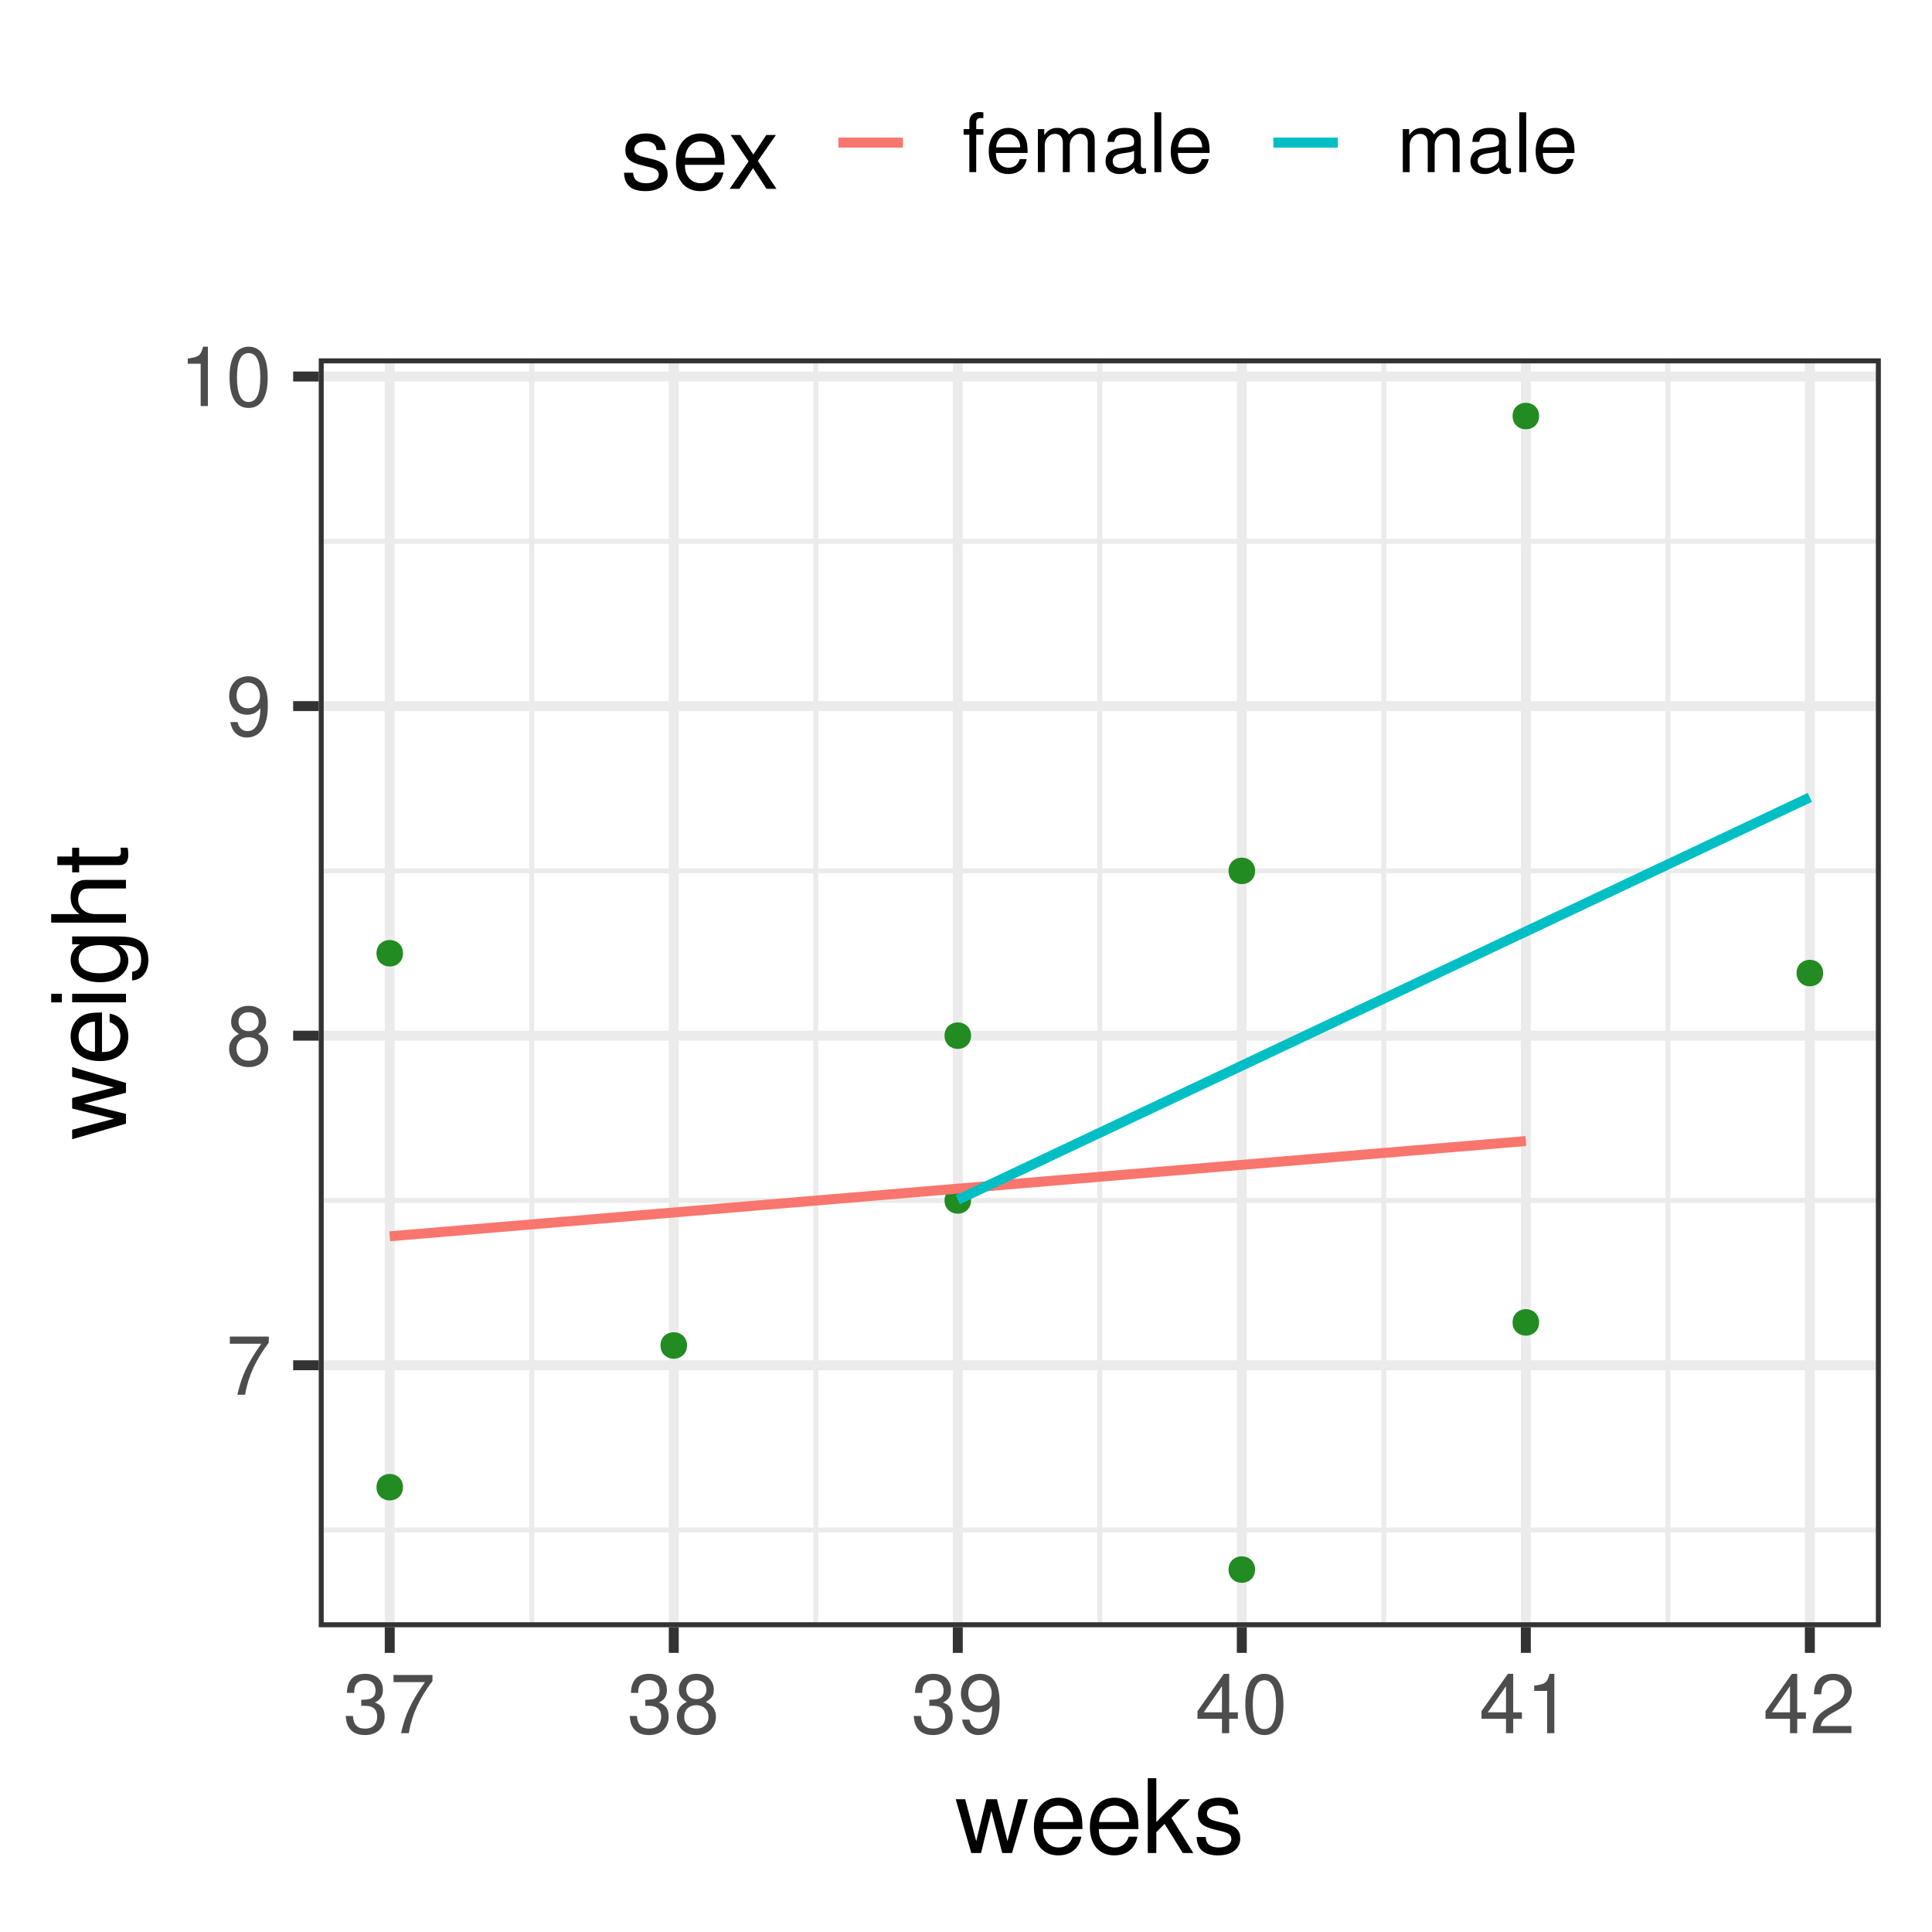 <?xml version="1.0" encoding="UTF-8"?>
<svg xmlns="http://www.w3.org/2000/svg" xmlns:xlink="http://www.w3.org/1999/xlink" width="414pt" height="414pt" viewBox="0 0 414 414" version="1.1">
<defs>
<g>
<symbol overflow="visible" id="glyph0-0">
<path style="stroke:none;" d=""/>
</symbol>
<symbol overflow="visible" id="glyph0-1">
<path style="stroke:none;" d="M 9.156 -12.469 L 0.812 -12.469 L 0.812 -10.938 L 7.547 -10.938 C 4.578 -6.703 3.359 -4.094 2.422 0 L 4.078 0 C 4.766 -4 6.328 -7.422 9.156 -11.172 Z M 9.156 -12.469 "/>
</symbol>
<symbol overflow="visible" id="glyph0-2">
<path style="stroke:none;" d="M 6.875 -6.703 C 8.188 -7.5 8.578 -8.125 8.578 -9.328 C 8.578 -11.328 7.062 -12.719 4.844 -12.719 C 2.641 -12.719 1.094 -11.328 1.094 -9.344 C 1.094 -8.125 1.5 -7.516 2.781 -6.703 C 1.359 -5.984 0.656 -4.938 0.656 -3.531 C 0.656 -1.219 2.359 0.406 4.844 0.406 C 7.297 0.406 9.031 -1.219 9.031 -3.531 C 9.031 -4.938 8.328 -5.984 6.875 -6.703 Z M 4.844 -11.344 C 6.156 -11.344 7 -10.562 7 -9.297 C 7 -8.094 6.141 -7.297 4.844 -7.297 C 3.516 -7.297 2.672 -8.094 2.672 -9.328 C 2.672 -10.562 3.516 -11.344 4.844 -11.344 Z M 4.844 -6 C 6.391 -6 7.438 -4.984 7.438 -3.5 C 7.438 -1.969 6.406 -0.969 4.797 -0.969 C 3.297 -0.969 2.234 -2 2.234 -3.484 C 2.234 -5 3.266 -6 4.844 -6 Z M 4.844 -6 "/>
</symbol>
<symbol overflow="visible" id="glyph0-3">
<path style="stroke:none;" d="M 0.938 -2.906 C 1.234 -0.828 2.562 0.406 4.469 0.406 C 5.859 0.406 7.094 -0.266 7.828 -1.406 C 8.609 -2.656 8.953 -4.203 8.953 -6.516 C 8.953 -8.656 8.641 -10.016 7.906 -11.141 C 7.219 -12.172 6.125 -12.719 4.75 -12.719 C 2.375 -12.719 0.672 -10.938 0.672 -8.484 C 0.672 -6.141 2.25 -4.484 4.5 -4.484 C 5.688 -4.484 6.562 -4.906 7.359 -5.875 C 7.344 -2.703 6.344 -0.969 4.578 -0.969 C 3.484 -0.969 2.734 -1.672 2.484 -2.906 Z M 4.734 -11.359 C 6.172 -11.359 7.266 -10.156 7.266 -8.516 C 7.266 -6.953 6.203 -5.859 4.688 -5.859 C 3.188 -5.859 2.25 -6.922 2.25 -8.609 C 2.25 -10.203 3.297 -11.359 4.734 -11.359 Z M 4.734 -11.359 "/>
</symbol>
<symbol overflow="visible" id="glyph0-4">
<path style="stroke:none;" d="M 4.562 -9.062 L 4.562 0 L 6.109 0 L 6.109 -12.719 L 5.078 -12.719 C 4.547 -10.766 4.188 -10.5 1.797 -10.188 L 1.797 -9.062 Z M 4.562 -9.062 "/>
</symbol>
<symbol overflow="visible" id="glyph0-5">
<path style="stroke:none;" d="M 4.844 -12.719 C 3.672 -12.719 2.625 -12.188 1.969 -11.328 C 1.156 -10.203 0.75 -8.516 0.75 -6.156 C 0.75 -1.859 2.156 0.406 4.844 0.406 C 7.484 0.406 8.922 -1.859 8.922 -6.047 C 8.922 -8.516 8.531 -10.172 7.703 -11.328 C 7.062 -12.203 6.016 -12.719 4.844 -12.719 Z M 4.844 -11.344 C 6.516 -11.344 7.344 -9.641 7.344 -6.188 C 7.344 -2.562 6.531 -0.875 4.797 -0.875 C 3.172 -0.875 2.344 -2.641 2.344 -6.141 C 2.344 -9.641 3.172 -11.344 4.844 -11.344 Z M 4.844 -11.344 "/>
</symbol>
<symbol overflow="visible" id="glyph0-6">
<path style="stroke:none;" d="M 3.891 -5.859 L 4.734 -5.859 C 6.422 -5.859 7.312 -5.062 7.312 -3.531 C 7.312 -1.938 6.344 -0.969 4.75 -0.969 C 3.047 -0.969 2.219 -1.828 2.109 -3.688 L 0.562 -3.688 C 0.641 -2.672 0.812 -2 1.109 -1.438 C 1.766 -0.219 2.969 0.406 4.688 0.406 C 7.25 0.406 8.906 -1.141 8.906 -3.547 C 8.906 -5.172 8.281 -6.047 6.797 -6.578 C 7.953 -7.062 8.531 -7.938 8.531 -9.219 C 8.531 -11.406 7.109 -12.719 4.734 -12.719 C 2.219 -12.719 0.875 -11.312 0.828 -8.625 L 2.375 -8.625 C 2.391 -9.391 2.469 -9.828 2.656 -10.219 C 3.016 -10.938 3.781 -11.359 4.75 -11.359 C 6.125 -11.359 6.953 -10.531 6.953 -9.172 C 6.953 -8.266 6.641 -7.719 5.953 -7.422 C 5.531 -7.25 4.969 -7.172 3.891 -7.156 Z M 3.891 -5.859 "/>
</symbol>
<symbol overflow="visible" id="glyph0-7">
<path style="stroke:none;" d="M 5.75 -3.078 L 5.75 0 L 7.297 0 L 7.297 -3.078 L 9.156 -3.078 L 9.156 -4.469 L 7.297 -4.469 L 7.297 -12.719 L 6.156 -12.719 L 0.5 -4.719 L 0.5 -3.078 Z M 5.75 -4.469 L 1.844 -4.469 L 5.75 -10.078 Z M 5.75 -4.469 "/>
</symbol>
<symbol overflow="visible" id="glyph0-8">
<path style="stroke:none;" d="M 8.906 -1.531 L 2.344 -1.531 C 2.5 -2.594 3.062 -3.25 4.594 -4.188 L 6.344 -5.172 C 8.094 -6.141 8.984 -7.438 8.984 -9.016 C 8.984 -10.062 8.562 -11.047 7.828 -11.734 C 7.094 -12.406 6.172 -12.719 5 -12.719 C 3.406 -12.719 2.234 -12.156 1.547 -11.062 C 1.109 -10.391 0.922 -9.609 0.875 -8.328 L 2.422 -8.328 C 2.484 -9.188 2.594 -9.688 2.797 -10.109 C 3.203 -10.891 4.016 -11.359 4.938 -11.359 C 6.344 -11.359 7.406 -10.344 7.406 -8.969 C 7.406 -7.953 6.828 -7.078 5.719 -6.438 L 4.094 -5.484 C 1.5 -4 0.734 -2.797 0.594 -0.016 L 8.906 -0.016 Z M 8.906 -1.531 "/>
</symbol>
<symbol overflow="visible" id="glyph0-9">
<path style="stroke:none;" d="M 4.547 -9.219 L 3.016 -9.219 L 3.016 -10.656 C 3.016 -11.281 3.344 -11.594 4.031 -11.594 C 4.156 -11.594 4.203 -11.594 4.547 -11.578 L 4.547 -12.797 C 4.203 -12.859 4.016 -12.875 3.719 -12.875 C 2.359 -12.875 1.547 -12.109 1.547 -10.781 L 1.547 -9.219 L 0.312 -9.219 L 0.312 -8.016 L 1.547 -8.016 L 1.547 0 L 3.016 0 L 3.016 -8.016 L 4.547 -8.016 Z M 4.547 -9.219 "/>
</symbol>
<symbol overflow="visible" id="glyph0-10">
<path style="stroke:none;" d="M 9.031 -4.109 C 9.031 -5.531 8.922 -6.375 8.656 -7.062 C 8.062 -8.562 6.656 -9.484 4.922 -9.484 C 2.359 -9.484 0.703 -7.531 0.703 -4.484 C 0.703 -1.438 2.281 0.406 4.891 0.406 C 7 0.406 8.469 -0.797 8.828 -2.797 L 7.359 -2.797 C 6.953 -1.578 6.125 -0.953 4.938 -0.953 C 4.016 -0.953 3.219 -1.375 2.734 -2.141 C 2.375 -2.672 2.25 -3.203 2.234 -4.109 Z M 2.266 -5.312 C 2.391 -7.016 3.438 -8.125 4.906 -8.125 C 6.406 -8.125 7.438 -6.969 7.438 -5.312 Z M 2.266 -5.312 "/>
</symbol>
<symbol overflow="visible" id="glyph0-11">
<path style="stroke:none;" d="M 1.234 -9.219 L 1.234 0 L 2.703 0 L 2.703 -5.781 C 2.703 -7.125 3.672 -8.203 4.875 -8.203 C 5.969 -8.203 6.578 -7.531 6.578 -6.344 L 6.578 0 L 8.062 0 L 8.062 -5.781 C 8.062 -7.125 9.031 -8.203 10.219 -8.203 C 11.297 -8.203 11.922 -7.516 11.922 -6.344 L 11.922 0 L 13.406 0 L 13.406 -6.922 C 13.406 -8.562 12.453 -9.484 10.734 -9.484 C 9.5 -9.484 8.766 -9.109 7.906 -8.078 C 7.359 -9.062 6.609 -9.484 5.422 -9.484 C 4.188 -9.484 3.359 -9.031 2.594 -7.922 L 2.594 -9.219 Z M 1.234 -9.219 "/>
</symbol>
<symbol overflow="visible" id="glyph0-12">
<path style="stroke:none;" d="M 9.406 -0.859 C 9.25 -0.828 9.188 -0.828 9.094 -0.828 C 8.578 -0.828 8.297 -1.094 8.297 -1.547 L 8.297 -6.969 C 8.297 -8.609 7.109 -9.484 4.844 -9.484 C 3.484 -9.484 2.406 -9.094 1.781 -8.406 C 1.359 -7.938 1.172 -7.406 1.141 -6.484 L 2.625 -6.484 C 2.75 -7.625 3.406 -8.125 4.781 -8.125 C 6.125 -8.125 6.844 -7.641 6.844 -6.75 L 6.844 -6.375 C 6.828 -5.734 6.516 -5.5 5.312 -5.344 C 3.234 -5.078 2.922 -5.016 2.359 -4.781 C 1.281 -4.328 0.734 -3.516 0.734 -2.328 C 0.734 -0.656 1.906 0.406 3.766 0.406 C 4.922 0.406 5.859 0 6.891 -0.953 C 7 0 7.453 0.406 8.406 0.406 C 8.719 0.406 8.922 0.375 9.406 0.25 Z M 6.844 -2.906 C 6.844 -2.406 6.703 -2.109 6.266 -1.703 C 5.672 -1.156 4.938 -0.875 4.078 -0.875 C 2.938 -0.875 2.266 -1.422 2.266 -2.359 C 2.266 -3.328 2.906 -3.812 4.484 -4.047 C 6.047 -4.25 6.344 -4.328 6.844 -4.562 Z M 6.844 -2.906 "/>
</symbol>
<symbol overflow="visible" id="glyph0-13">
<path style="stroke:none;" d="M 2.672 -12.828 L 1.203 -12.828 L 1.203 0 L 2.672 0 Z M 2.672 -12.828 "/>
</symbol>
<symbol overflow="visible" id="glyph1-0">
<path style="stroke:none;" d=""/>
</symbol>
<symbol overflow="visible" id="glyph1-1">
<path style="stroke:none;" d="M 12.188 0 L 15.578 -11.531 L 13.516 -11.531 L 11.219 -2.547 L 8.953 -11.531 L 6.703 -11.531 L 4.516 -2.547 L 2.156 -11.531 L 0.125 -11.531 L 3.469 0 L 5.547 0 L 7.766 -9.047 L 10.094 0 Z M 12.188 0 "/>
</symbol>
<symbol overflow="visible" id="glyph1-2">
<path style="stroke:none;" d="M 11.281 -5.141 C 11.281 -6.906 11.156 -7.969 10.828 -8.828 C 10.078 -10.719 8.312 -11.859 6.156 -11.859 C 2.953 -11.859 0.875 -9.422 0.875 -5.609 C 0.875 -1.797 2.859 0.5 6.109 0.5 C 8.75 0.5 10.578 -0.984 11.047 -3.5 L 9.203 -3.5 C 8.688 -1.984 7.656 -1.188 6.188 -1.188 C 5.016 -1.188 4.031 -1.719 3.406 -2.688 C 2.969 -3.344 2.812 -4 2.797 -5.141 Z M 2.844 -6.641 C 2.984 -8.781 4.297 -10.156 6.141 -10.156 C 8.016 -10.156 9.312 -8.719 9.312 -6.641 Z M 2.844 -6.641 "/>
</symbol>
<symbol overflow="visible" id="glyph1-3">
<path style="stroke:none;" d="M 3.109 -16.031 L 1.281 -16.031 L 1.281 0 L 3.109 0 L 3.109 -4.484 L 4.891 -6.25 L 8.781 0 L 11.047 0 L 6.344 -7.547 L 10.344 -11.531 L 7.984 -11.531 L 3.109 -6.641 Z M 3.109 -16.031 "/>
</symbol>
<symbol overflow="visible" id="glyph1-4">
<path style="stroke:none;" d="M 9.641 -8.312 C 9.609 -10.578 8.125 -11.859 5.453 -11.859 C 2.766 -11.859 1.031 -10.469 1.031 -8.344 C 1.031 -6.531 1.953 -5.672 4.688 -5.016 L 6.406 -4.594 C 7.672 -4.297 8.188 -3.828 8.188 -3.016 C 8.188 -1.906 7.109 -1.188 5.5 -1.188 C 4.516 -1.188 3.672 -1.469 3.219 -1.953 C 2.922 -2.281 2.797 -2.625 2.688 -3.438 L 0.75 -3.438 C 0.844 -0.766 2.328 0.5 5.344 0.5 C 8.25 0.5 10.094 -0.922 10.094 -3.141 C 10.094 -4.859 9.125 -5.812 6.844 -6.359 L 5.078 -6.781 C 3.594 -7.125 2.953 -7.609 2.953 -8.422 C 2.953 -9.5 3.891 -10.156 5.391 -10.156 C 6.859 -10.156 7.656 -9.531 7.703 -8.312 Z M 9.641 -8.312 "/>
</symbol>
<symbol overflow="visible" id="glyph1-5">
<path style="stroke:none;" d="M 6.422 -5.969 L 10.297 -11.531 L 8.234 -11.531 L 5.453 -7.344 L 2.688 -11.531 L 0.594 -11.531 L 4.438 -5.875 L 0.375 0 L 2.469 0 L 5.391 -4.422 L 8.266 0 L 10.406 0 Z M 6.422 -5.969 "/>
</symbol>
<symbol overflow="visible" id="glyph2-0">
<path style="stroke:none;" d=""/>
</symbol>
<symbol overflow="visible" id="glyph2-1">
<path style="stroke:none;" d="M 0 -12.188 L -11.531 -15.578 L -11.531 -13.516 L -2.547 -11.219 L -11.531 -8.953 L -11.531 -6.703 L -2.547 -4.516 L -11.531 -2.156 L -11.531 -0.125 L 0 -3.469 L 0 -5.547 L -9.047 -7.766 L 0 -10.094 Z M 0 -12.188 "/>
</symbol>
<symbol overflow="visible" id="glyph2-2">
<path style="stroke:none;" d="M -5.141 -11.281 C -6.906 -11.281 -7.969 -11.156 -8.828 -10.828 C -10.719 -10.078 -11.859 -8.312 -11.859 -6.156 C -11.859 -2.953 -9.422 -0.875 -5.609 -0.875 C -1.797 -0.875 0.5 -2.859 0.5 -6.109 C 0.5 -8.75 -0.984 -10.578 -3.5 -11.047 L -3.5 -9.203 C -1.984 -8.688 -1.188 -7.656 -1.188 -6.188 C -1.188 -5.016 -1.719 -4.031 -2.688 -3.406 C -3.344 -2.969 -4 -2.812 -5.141 -2.797 Z M -6.641 -2.844 C -8.781 -2.984 -10.156 -4.297 -10.156 -6.141 C -10.156 -8.016 -8.719 -9.312 -6.641 -9.312 Z M -6.641 -2.844 "/>
</symbol>
<symbol overflow="visible" id="glyph2-3">
<path style="stroke:none;" d="M -11.531 -3.297 L -11.531 -1.469 L 0 -1.469 L 0 -3.297 Z M -16.031 -3.297 L -16.031 -1.453 L -13.734 -1.453 L -13.734 -3.297 Z M -16.031 -3.297 "/>
</symbol>
<symbol overflow="visible" id="glyph2-4">
<path style="stroke:none;" d="M -11.531 -8.891 L -9.859 -8.891 C -11.234 -7.969 -11.859 -6.953 -11.859 -5.5 C -11.859 -2.703 -9.266 -0.766 -5.562 -0.766 C -3.625 -0.766 -2.219 -1.234 -1.062 -2.219 C -0.047 -3.078 0.5 -4.188 0.5 -5.375 C 0.5 -6.75 -0.109 -7.75 -1.562 -8.719 L -0.969 -8.719 C 2.109 -8.719 3.25 -7.859 3.25 -5.562 C 3.25 -4 2.641 -3.188 1.312 -3.016 L 1.312 -1.141 C 3.453 -1.312 4.797 -3.016 4.797 -5.516 C 4.797 -7.219 4.25 -8.625 3.328 -9.375 C 2.25 -10.25 0.812 -10.578 -1.891 -10.578 L -11.531 -10.578 Z M -10.156 -5.672 C -10.156 -7.609 -8.531 -8.719 -5.609 -8.719 C -2.812 -8.719 -1.188 -7.594 -1.188 -5.672 C -1.188 -3.781 -2.844 -2.688 -5.672 -2.688 C -8.484 -2.688 -10.156 -3.781 -10.156 -5.672 Z M -10.156 -5.672 "/>
</symbol>
<symbol overflow="visible" id="glyph2-5">
<path style="stroke:none;" d="M -16.031 -1.547 L 0 -1.547 L 0 -3.359 L -6.359 -3.359 C -8.719 -3.359 -10.25 -4.594 -10.25 -6.484 C -10.25 -7.109 -10.078 -7.672 -9.75 -8.125 C -9.344 -8.641 -8.797 -8.859 -7.984 -8.859 L 0 -8.859 L 0 -10.688 L -8.719 -10.688 C -10.641 -10.688 -11.859 -9.312 -11.859 -7.062 C -11.859 -5.438 -11.359 -4.438 -9.938 -3.359 L -16.031 -3.359 Z M -16.031 -1.547 "/>
</symbol>
<symbol overflow="visible" id="glyph2-6">
<path style="stroke:none;" d="M -11.531 -5.594 L -11.531 -3.703 L -14.703 -3.703 L -14.703 -1.875 L -11.531 -1.875 L -11.531 -0.312 L -10.031 -0.312 L -10.031 -1.875 L -1.312 -1.875 C -0.125 -1.875 0.5 -2.656 0.5 -4.094 C 0.5 -4.578 0.469 -4.969 0.359 -5.594 L -1.188 -5.594 C -1.125 -5.328 -1.094 -5.078 -1.094 -4.703 C -1.094 -3.922 -1.312 -3.703 -2.141 -3.703 L -10.031 -3.703 L -10.031 -5.594 Z M -11.531 -5.594 "/>
</symbol>
</g>
<clipPath id="clip1">
  <path d="M 68.301 76.793 L 403.039 76.793 L 403.039 348.695 L 68.301 348.695 Z M 68.301 76.793 "/>
</clipPath>
<clipPath id="clip2">
  <path d="M 68.301 327 L 403.039 327 L 403.039 329 L 68.301 329 Z M 68.301 327 "/>
</clipPath>
<clipPath id="clip3">
  <path d="M 68.301 256 L 403.039 256 L 403.039 258 L 68.301 258 Z M 68.301 256 "/>
</clipPath>
<clipPath id="clip4">
  <path d="M 68.301 186 L 403.039 186 L 403.039 188 L 68.301 188 Z M 68.301 186 "/>
</clipPath>
<clipPath id="clip5">
  <path d="M 68.301 115 L 403.039 115 L 403.039 117 L 68.301 117 Z M 68.301 115 "/>
</clipPath>
<clipPath id="clip6">
  <path d="M 113 76.793 L 115 76.793 L 115 348.695 L 113 348.695 Z M 113 76.793 "/>
</clipPath>
<clipPath id="clip7">
  <path d="M 174 76.793 L 176 76.793 L 176 348.695 L 174 348.695 Z M 174 76.793 "/>
</clipPath>
<clipPath id="clip8">
  <path d="M 235 76.793 L 237 76.793 L 237 348.695 L 235 348.695 Z M 235 76.793 "/>
</clipPath>
<clipPath id="clip9">
  <path d="M 295 76.793 L 298 76.793 L 298 348.695 L 295 348.695 Z M 295 76.793 "/>
</clipPath>
<clipPath id="clip10">
  <path d="M 356 76.793 L 358 76.793 L 358 348.695 L 356 348.695 Z M 356 76.793 "/>
</clipPath>
<clipPath id="clip11">
  <path d="M 68.301 291 L 403.039 291 L 403.039 294 L 68.301 294 Z M 68.301 291 "/>
</clipPath>
<clipPath id="clip12">
  <path d="M 68.301 220 L 403.039 220 L 403.039 223 L 68.301 223 Z M 68.301 220 "/>
</clipPath>
<clipPath id="clip13">
  <path d="M 68.301 150 L 403.039 150 L 403.039 153 L 68.301 153 Z M 68.301 150 "/>
</clipPath>
<clipPath id="clip14">
  <path d="M 68.301 79 L 403.039 79 L 403.039 82 L 68.301 82 Z M 68.301 79 "/>
</clipPath>
<clipPath id="clip15">
  <path d="M 82 76.793 L 85 76.793 L 85 348.695 L 82 348.695 Z M 82 76.793 "/>
</clipPath>
<clipPath id="clip16">
  <path d="M 143 76.793 L 146 76.793 L 146 348.695 L 143 348.695 Z M 143 76.793 "/>
</clipPath>
<clipPath id="clip17">
  <path d="M 204 76.793 L 207 76.793 L 207 348.695 L 204 348.695 Z M 204 76.793 "/>
</clipPath>
<clipPath id="clip18">
  <path d="M 265 76.793 L 268 76.793 L 268 348.695 L 265 348.695 Z M 265 76.793 "/>
</clipPath>
<clipPath id="clip19">
  <path d="M 325 76.793 L 329 76.793 L 329 348.695 L 325 348.695 Z M 325 76.793 "/>
</clipPath>
<clipPath id="clip20">
  <path d="M 386 76.793 L 389 76.793 L 389 348.695 L 386 348.695 Z M 386 76.793 "/>
</clipPath>
<clipPath id="clip21">
  <path d="M 68.301 76.793 L 403.039 76.793 L 403.039 348.695 L 68.301 348.695 Z M 68.301 76.793 "/>
</clipPath>
</defs>
<g id="surface6">
<rect x="0" y="0" width="414" height="414" style="fill:rgb(100%,100%,100%);fill-opacity:1;stroke:none;"/>
<rect x="0" y="0" width="414" height="414" style="fill:rgb(100%,100%,100%);fill-opacity:1;stroke:none;"/>
<path style="fill:none;stroke-width:2.134;stroke-linecap:round;stroke-linejoin:round;stroke:rgb(100%,100%,100%);stroke-opacity:1;stroke-miterlimit:10;" d="M 0 414 L 414 414 L 414 0 L 0 0 Z M 0 414 "/>
<g clip-path="url(#clip1)" clip-rule="nonzero">
<path style=" stroke:none;fill-rule:nonzero;fill:rgb(100%,100%,100%);fill-opacity:1;" d="M 68.301 348.699 L 403.039 348.699 L 403.039 76.797 L 68.301 76.797 Z M 68.301 348.699 "/>
</g>
<g clip-path="url(#clip2)" clip-rule="nonzero">
<path style="fill:none;stroke-width:1.067;stroke-linecap:butt;stroke-linejoin:round;stroke:rgb(92.157%,92.157%,92.157%);stroke-opacity:1;stroke-miterlimit:10;" d="M 68.301 327.863 L 403.043 327.863 "/>
</g>
<g clip-path="url(#clip3)" clip-rule="nonzero">
<path style="fill:none;stroke-width:1.067;stroke-linecap:butt;stroke-linejoin:round;stroke:rgb(92.157%,92.157%,92.157%);stroke-opacity:1;stroke-miterlimit:10;" d="M 68.301 257.238 L 403.043 257.238 "/>
</g>
<g clip-path="url(#clip4)" clip-rule="nonzero">
<path style="fill:none;stroke-width:1.067;stroke-linecap:butt;stroke-linejoin:round;stroke:rgb(92.157%,92.157%,92.157%);stroke-opacity:1;stroke-miterlimit:10;" d="M 68.301 186.617 L 403.043 186.617 "/>
</g>
<g clip-path="url(#clip5)" clip-rule="nonzero">
<path style="fill:none;stroke-width:1.067;stroke-linecap:butt;stroke-linejoin:round;stroke:rgb(92.157%,92.157%,92.157%);stroke-opacity:1;stroke-miterlimit:10;" d="M 68.301 115.992 L 403.043 115.992 "/>
</g>
<g clip-path="url(#clip6)" clip-rule="nonzero">
<path style="fill:none;stroke-width:1.067;stroke-linecap:butt;stroke-linejoin:round;stroke:rgb(92.157%,92.157%,92.157%);stroke-opacity:1;stroke-miterlimit:10;" d="M 113.949 348.699 L 113.949 76.793 "/>
</g>
<g clip-path="url(#clip7)" clip-rule="nonzero">
<path style="fill:none;stroke-width:1.067;stroke-linecap:butt;stroke-linejoin:round;stroke:rgb(92.157%,92.157%,92.157%);stroke-opacity:1;stroke-miterlimit:10;" d="M 174.809 348.699 L 174.809 76.793 "/>
</g>
<g clip-path="url(#clip8)" clip-rule="nonzero">
<path style="fill:none;stroke-width:1.067;stroke-linecap:butt;stroke-linejoin:round;stroke:rgb(92.157%,92.157%,92.157%);stroke-opacity:1;stroke-miterlimit:10;" d="M 235.672 348.699 L 235.672 76.793 "/>
</g>
<g clip-path="url(#clip9)" clip-rule="nonzero">
<path style="fill:none;stroke-width:1.067;stroke-linecap:butt;stroke-linejoin:round;stroke:rgb(92.157%,92.157%,92.157%);stroke-opacity:1;stroke-miterlimit:10;" d="M 296.531 348.699 L 296.531 76.793 "/>
</g>
<g clip-path="url(#clip10)" clip-rule="nonzero">
<path style="fill:none;stroke-width:1.067;stroke-linecap:butt;stroke-linejoin:round;stroke:rgb(92.157%,92.157%,92.157%);stroke-opacity:1;stroke-miterlimit:10;" d="M 357.395 348.699 L 357.395 76.793 "/>
</g>
<g clip-path="url(#clip11)" clip-rule="nonzero">
<path style="fill:none;stroke-width:2.134;stroke-linecap:butt;stroke-linejoin:round;stroke:rgb(92.157%,92.157%,92.157%);stroke-opacity:1;stroke-miterlimit:10;" d="M 68.301 292.551 L 403.043 292.551 "/>
</g>
<g clip-path="url(#clip12)" clip-rule="nonzero">
<path style="fill:none;stroke-width:2.134;stroke-linecap:butt;stroke-linejoin:round;stroke:rgb(92.157%,92.157%,92.157%);stroke-opacity:1;stroke-miterlimit:10;" d="M 68.301 221.93 L 403.043 221.93 "/>
</g>
<g clip-path="url(#clip13)" clip-rule="nonzero">
<path style="fill:none;stroke-width:2.134;stroke-linecap:butt;stroke-linejoin:round;stroke:rgb(92.157%,92.157%,92.157%);stroke-opacity:1;stroke-miterlimit:10;" d="M 68.301 151.305 L 403.043 151.305 "/>
</g>
<g clip-path="url(#clip14)" clip-rule="nonzero">
<path style="fill:none;stroke-width:2.134;stroke-linecap:butt;stroke-linejoin:round;stroke:rgb(92.157%,92.157%,92.157%);stroke-opacity:1;stroke-miterlimit:10;" d="M 68.301 80.68 L 403.043 80.68 "/>
</g>
<g clip-path="url(#clip15)" clip-rule="nonzero">
<path style="fill:none;stroke-width:2.134;stroke-linecap:butt;stroke-linejoin:round;stroke:rgb(92.157%,92.157%,92.157%);stroke-opacity:1;stroke-miterlimit:10;" d="M 83.516 348.699 L 83.516 76.793 "/>
</g>
<g clip-path="url(#clip16)" clip-rule="nonzero">
<path style="fill:none;stroke-width:2.134;stroke-linecap:butt;stroke-linejoin:round;stroke:rgb(92.157%,92.157%,92.157%);stroke-opacity:1;stroke-miterlimit:10;" d="M 144.379 348.699 L 144.379 76.793 "/>
</g>
<g clip-path="url(#clip17)" clip-rule="nonzero">
<path style="fill:none;stroke-width:2.134;stroke-linecap:butt;stroke-linejoin:round;stroke:rgb(92.157%,92.157%,92.157%);stroke-opacity:1;stroke-miterlimit:10;" d="M 205.242 348.699 L 205.242 76.793 "/>
</g>
<g clip-path="url(#clip18)" clip-rule="nonzero">
<path style="fill:none;stroke-width:2.134;stroke-linecap:butt;stroke-linejoin:round;stroke:rgb(92.157%,92.157%,92.157%);stroke-opacity:1;stroke-miterlimit:10;" d="M 266.102 348.699 L 266.102 76.793 "/>
</g>
<g clip-path="url(#clip19)" clip-rule="nonzero">
<path style="fill:none;stroke-width:2.134;stroke-linecap:butt;stroke-linejoin:round;stroke:rgb(92.157%,92.157%,92.157%);stroke-opacity:1;stroke-miterlimit:10;" d="M 326.965 348.699 L 326.965 76.793 "/>
</g>
<g clip-path="url(#clip20)" clip-rule="nonzero">
<path style="fill:none;stroke-width:2.134;stroke-linecap:butt;stroke-linejoin:round;stroke:rgb(92.157%,92.157%,92.157%);stroke-opacity:1;stroke-miterlimit:10;" d="M 387.824 348.699 L 387.824 76.793 "/>
</g>
<path style="fill-rule:nonzero;fill:rgb(13.333%,54.51%,13.333%);fill-opacity:1;stroke-width:0.709;stroke-linecap:round;stroke-linejoin:round;stroke:rgb(13.333%,54.51%,13.333%);stroke-opacity:1;stroke-miterlimit:10;" d="M 146.867 288.316 C 146.867 291.633 141.891 291.633 141.891 288.316 C 141.891 284.996 146.867 284.996 146.867 288.316 "/>
<path style="fill-rule:nonzero;fill:rgb(13.333%,54.51%,13.333%);fill-opacity:1;stroke-width:0.709;stroke-linecap:round;stroke-linejoin:round;stroke:rgb(13.333%,54.51%,13.333%);stroke-opacity:1;stroke-miterlimit:10;" d="M 390.312 208.508 C 390.312 211.828 385.336 211.828 385.336 208.508 C 385.336 205.191 390.312 205.191 390.312 208.508 "/>
<path style="fill-rule:nonzero;fill:rgb(13.333%,54.51%,13.333%);fill-opacity:1;stroke-width:0.709;stroke-linecap:round;stroke-linejoin:round;stroke:rgb(13.333%,54.51%,13.333%);stroke-opacity:1;stroke-miterlimit:10;" d="M 268.59 336.34 C 268.59 339.656 263.613 339.656 263.613 336.34 C 263.613 333.023 268.59 333.023 268.59 336.34 "/>
<path style="fill-rule:nonzero;fill:rgb(13.333%,54.51%,13.333%);fill-opacity:1;stroke-width:0.709;stroke-linecap:round;stroke-linejoin:round;stroke:rgb(13.333%,54.51%,13.333%);stroke-opacity:1;stroke-miterlimit:10;" d="M 207.73 257.238 C 207.73 260.559 202.754 260.559 202.754 257.238 C 202.754 253.922 207.73 253.922 207.73 257.238 "/>
<path style="fill-rule:nonzero;fill:rgb(13.333%,54.51%,13.333%);fill-opacity:1;stroke-width:0.709;stroke-linecap:round;stroke-linejoin:round;stroke:rgb(13.333%,54.51%,13.333%);stroke-opacity:1;stroke-miterlimit:10;" d="M 207.73 221.93 C 207.73 225.246 202.754 225.246 202.754 221.93 C 202.754 218.609 207.73 218.609 207.73 221.93 "/>
<path style="fill-rule:nonzero;fill:rgb(13.333%,54.51%,13.333%);fill-opacity:1;stroke-width:0.709;stroke-linecap:round;stroke-linejoin:round;stroke:rgb(13.333%,54.51%,13.333%);stroke-opacity:1;stroke-miterlimit:10;" d="M 329.453 283.371 C 329.453 286.688 324.477 286.688 324.477 283.371 C 324.477 280.055 329.453 280.055 329.453 283.371 "/>
<path style="fill-rule:nonzero;fill:rgb(13.333%,54.51%,13.333%);fill-opacity:1;stroke-width:0.709;stroke-linecap:round;stroke-linejoin:round;stroke:rgb(13.333%,54.51%,13.333%);stroke-opacity:1;stroke-miterlimit:10;" d="M 268.59 186.617 C 268.59 189.934 263.613 189.934 263.613 186.617 C 263.613 183.297 268.59 183.297 268.59 186.617 "/>
<path style="fill-rule:nonzero;fill:rgb(13.333%,54.51%,13.333%);fill-opacity:1;stroke-width:0.709;stroke-linecap:round;stroke-linejoin:round;stroke:rgb(13.333%,54.51%,13.333%);stroke-opacity:1;stroke-miterlimit:10;" d="M 86.004 204.273 C 86.004 207.59 81.027 207.59 81.027 204.273 C 81.027 200.953 86.004 200.953 86.004 204.273 "/>
<path style="fill-rule:nonzero;fill:rgb(13.333%,54.51%,13.333%);fill-opacity:1;stroke-width:0.709;stroke-linecap:round;stroke-linejoin:round;stroke:rgb(13.333%,54.51%,13.333%);stroke-opacity:1;stroke-miterlimit:10;" d="M 86.004 318.684 C 86.004 322 81.027 322 81.027 318.684 C 81.027 315.367 86.004 315.367 86.004 318.684 "/>
<path style="fill-rule:nonzero;fill:rgb(13.333%,54.51%,13.333%);fill-opacity:1;stroke-width:0.709;stroke-linecap:round;stroke-linejoin:round;stroke:rgb(13.333%,54.51%,13.333%);stroke-opacity:1;stroke-miterlimit:10;" d="M 329.453 89.152 C 329.453 92.473 324.477 92.473 324.477 89.152 C 324.477 85.836 329.453 85.836 329.453 89.152 "/>
<path style="fill:none;stroke-width:2.134;stroke-linecap:butt;stroke-linejoin:round;stroke:rgb(97.255%,46.275%,42.745%);stroke-opacity:1;stroke-miterlimit:10;" d="M 83.516 264.922 L 86.598 264.66 L 105.09 263.113 L 108.168 262.852 L 129.742 261.047 L 132.824 260.785 L 135.902 260.527 L 151.312 259.238 L 154.395 258.977 L 160.559 258.461 L 163.637 258.203 L 172.883 257.43 L 175.965 257.168 L 191.375 255.879 L 194.453 255.621 L 197.535 255.359 L 216.027 253.812 L 219.109 253.551 L 222.188 253.293 L 237.598 252.004 L 240.68 251.742 L 246.844 251.227 L 249.922 250.969 L 259.168 250.195 L 262.25 249.934 L 274.578 248.902 L 277.656 248.645 L 283.82 248.129 L 286.902 247.867 L 305.395 246.32 L 308.473 246.059 L 326.965 244.512 "/>
<path style="fill:none;stroke-width:2.134;stroke-linecap:butt;stroke-linejoin:round;stroke:rgb(0%,74.902%,76.863%);stroke-opacity:1;stroke-miterlimit:10;" d="M 205.242 257.098 L 207.551 256.008 L 209.863 254.914 L 212.176 253.824 L 214.484 252.734 L 216.797 251.641 L 219.109 250.551 L 221.418 249.457 L 223.73 248.367 L 226.043 247.273 L 228.352 246.184 L 230.664 245.09 L 232.977 244 L 235.285 242.91 L 237.598 241.816 L 239.91 240.727 L 242.219 239.633 L 244.531 238.543 L 246.844 237.449 L 249.152 236.359 L 251.465 235.27 L 253.777 234.176 L 256.086 233.086 L 258.398 231.992 L 260.711 230.902 L 263.02 229.809 L 265.332 228.719 L 267.645 227.625 L 269.953 226.535 L 272.266 225.445 L 274.578 224.352 L 276.887 223.262 L 279.199 222.168 L 281.512 221.078 L 283.82 219.984 L 288.445 217.805 L 290.754 216.711 L 293.066 215.621 L 295.379 214.527 L 297.688 213.438 L 300 212.344 L 302.312 211.254 L 304.621 210.16 L 309.246 207.98 L 311.555 206.887 L 313.867 205.797 L 316.18 204.703 L 318.488 203.613 L 320.801 202.52 L 323.113 201.43 L 325.422 200.34 L 327.734 199.246 L 330.047 198.156 L 332.355 197.062 L 334.668 195.973 L 336.98 194.879 L 339.289 193.789 L 341.602 192.699 L 343.914 191.605 L 346.223 190.516 L 348.535 189.422 L 350.848 188.332 L 353.156 187.238 L 355.469 186.148 L 357.781 185.055 L 360.09 183.965 L 362.402 182.875 L 364.715 181.781 L 367.023 180.691 L 369.336 179.598 L 371.648 178.508 L 373.957 177.414 L 378.582 175.234 L 380.891 174.141 L 383.203 173.051 L 385.516 171.957 L 387.824 170.867 "/>
<g clip-path="url(#clip21)" clip-rule="nonzero">
<path style="fill:none;stroke-width:2.134;stroke-linecap:round;stroke-linejoin:round;stroke:rgb(20%,20%,20%);stroke-opacity:1;stroke-miterlimit:10;" d="M 68.301 348.699 L 403.039 348.699 L 403.039 76.797 L 68.301 76.797 Z M 68.301 348.699 "/>
</g>
<g style="fill:rgb(30.196%,30.196%,30.196%);fill-opacity:1;">
  <use xlink:href="#glyph0-1" x="48.438" y="298.88"/>
</g>
<g style="fill:rgb(30.196%,30.196%,30.196%);fill-opacity:1;">
  <use xlink:href="#glyph0-2" x="48.438" y="228.259"/>
</g>
<g style="fill:rgb(30.196%,30.196%,30.196%);fill-opacity:1;">
  <use xlink:href="#glyph0-3" x="48.438" y="157.634"/>
</g>
<g style="fill:rgb(30.196%,30.196%,30.196%);fill-opacity:1;">
  <use xlink:href="#glyph0-4" x="38.438" y="87.009"/>
  <use xlink:href="#glyph0-5" x="48.438" y="87.009"/>
</g>
<path style="fill:none;stroke-width:2.134;stroke-linecap:butt;stroke-linejoin:round;stroke:rgb(20%,20%,20%);stroke-opacity:1;stroke-miterlimit:10;" d="M 62.82 292.551 L 68.301 292.551 "/>
<path style="fill:none;stroke-width:2.134;stroke-linecap:butt;stroke-linejoin:round;stroke:rgb(20%,20%,20%);stroke-opacity:1;stroke-miterlimit:10;" d="M 62.82 221.93 L 68.301 221.93 "/>
<path style="fill:none;stroke-width:2.134;stroke-linecap:butt;stroke-linejoin:round;stroke:rgb(20%,20%,20%);stroke-opacity:1;stroke-miterlimit:10;" d="M 62.82 151.305 L 68.301 151.305 "/>
<path style="fill:none;stroke-width:2.134;stroke-linecap:butt;stroke-linejoin:round;stroke:rgb(20%,20%,20%);stroke-opacity:1;stroke-miterlimit:10;" d="M 62.82 80.68 L 68.301 80.68 "/>
<path style="fill:none;stroke-width:2.134;stroke-linecap:butt;stroke-linejoin:round;stroke:rgb(20%,20%,20%);stroke-opacity:1;stroke-miterlimit:10;" d="M 83.516 354.18 L 83.516 348.699 "/>
<path style="fill:none;stroke-width:2.134;stroke-linecap:butt;stroke-linejoin:round;stroke:rgb(20%,20%,20%);stroke-opacity:1;stroke-miterlimit:10;" d="M 144.379 354.18 L 144.379 348.699 "/>
<path style="fill:none;stroke-width:2.134;stroke-linecap:butt;stroke-linejoin:round;stroke:rgb(20%,20%,20%);stroke-opacity:1;stroke-miterlimit:10;" d="M 205.242 354.18 L 205.242 348.699 "/>
<path style="fill:none;stroke-width:2.134;stroke-linecap:butt;stroke-linejoin:round;stroke:rgb(20%,20%,20%);stroke-opacity:1;stroke-miterlimit:10;" d="M 266.102 354.18 L 266.102 348.699 "/>
<path style="fill:none;stroke-width:2.134;stroke-linecap:butt;stroke-linejoin:round;stroke:rgb(20%,20%,20%);stroke-opacity:1;stroke-miterlimit:10;" d="M 326.965 354.18 L 326.965 348.699 "/>
<path style="fill:none;stroke-width:2.134;stroke-linecap:butt;stroke-linejoin:round;stroke:rgb(20%,20%,20%);stroke-opacity:1;stroke-miterlimit:10;" d="M 387.824 354.18 L 387.824 348.699 "/>
<g style="fill:rgb(30.196%,30.196%,30.196%);fill-opacity:1;">
  <use xlink:href="#glyph0-6" x="73.516" y="371.392"/>
  <use xlink:href="#glyph0-1" x="83.516" y="371.392"/>
</g>
<g style="fill:rgb(30.196%,30.196%,30.196%);fill-opacity:1;">
  <use xlink:href="#glyph0-6" x="134.379" y="371.392"/>
  <use xlink:href="#glyph0-2" x="144.379" y="371.392"/>
</g>
<g style="fill:rgb(30.196%,30.196%,30.196%);fill-opacity:1;">
  <use xlink:href="#glyph0-6" x="195.242" y="371.392"/>
  <use xlink:href="#glyph0-3" x="205.242" y="371.392"/>
</g>
<g style="fill:rgb(30.196%,30.196%,30.196%);fill-opacity:1;">
  <use xlink:href="#glyph0-7" x="256.102" y="371.392"/>
  <use xlink:href="#glyph0-5" x="266.102" y="371.392"/>
</g>
<g style="fill:rgb(30.196%,30.196%,30.196%);fill-opacity:1;">
  <use xlink:href="#glyph0-7" x="316.965" y="371.392"/>
  <use xlink:href="#glyph0-4" x="326.965" y="371.392"/>
</g>
<g style="fill:rgb(30.196%,30.196%,30.196%);fill-opacity:1;">
  <use xlink:href="#glyph0-7" x="377.824" y="371.392"/>
  <use xlink:href="#glyph0-8" x="387.824" y="371.392"/>
</g>
<g style="fill:rgb(0%,0%,0%);fill-opacity:1;">
  <use xlink:href="#glyph1-1" x="204.672" y="397.081"/>
  <use xlink:href="#glyph1-2" x="220.672" y="397.081"/>
  <use xlink:href="#glyph1-2" x="232.672" y="397.081"/>
  <use xlink:href="#glyph1-3" x="244.672" y="397.081"/>
  <use xlink:href="#glyph1-4" x="255.672" y="397.081"/>
</g>
<g style="fill:rgb(0%,0%,0%);fill-opacity:1;">
  <use xlink:href="#glyph2-1" x="26.995" y="244.246"/>
  <use xlink:href="#glyph2-2" x="26.995" y="228.246"/>
  <use xlink:href="#glyph2-3" x="26.995" y="216.246"/>
  <use xlink:href="#glyph2-4" x="26.995" y="211.246"/>
  <use xlink:href="#glyph2-5" x="26.995" y="199.246"/>
  <use xlink:href="#glyph2-6" x="26.995" y="187.246"/>
</g>
<path style=" stroke:none;fill-rule:nonzero;fill:rgb(100%,100%,100%);fill-opacity:1;" d="M 122.016 54.875 L 349.328 54.875 L 349.328 10.957 L 122.016 10.957 Z M 122.016 54.875 "/>
<g style="fill:rgb(0%,0%,0%);fill-opacity:1;">
  <use xlink:href="#glyph1-4" x="132.973" y="40.456"/>
  <use xlink:href="#glyph1-2" x="143.973" y="40.456"/>
  <use xlink:href="#glyph1-5" x="155.973" y="40.456"/>
</g>
<path style=" stroke:none;fill-rule:nonzero;fill:rgb(100%,100%,100%);fill-opacity:1;" d="M 177.934 39.199 L 195.215 39.199 L 195.215 21.918 L 177.934 21.918 Z M 177.934 39.199 "/>
<path style="fill:none;stroke-width:2.134;stroke-linecap:butt;stroke-linejoin:round;stroke:rgb(97.255%,46.275%,42.745%);stroke-opacity:1;stroke-miterlimit:10;" d="M 179.66 30.559 L 193.484 30.559 "/>
<path style=" stroke:none;fill-rule:nonzero;fill:rgb(100%,100%,100%);fill-opacity:1;" d="M 271.129 39.199 L 288.41 39.199 L 288.41 21.918 L 271.129 21.918 Z M 271.129 39.199 "/>
<path style="fill:none;stroke-width:2.134;stroke-linecap:butt;stroke-linejoin:round;stroke:rgb(0%,74.902%,76.863%);stroke-opacity:1;stroke-miterlimit:10;" d="M 272.859 30.559 L 286.684 30.559 "/>
<g style="fill:rgb(0%,0%,0%);fill-opacity:1;">
  <use xlink:href="#glyph0-9" x="206.172" y="36.888"/>
  <use xlink:href="#glyph0-10" x="211.172" y="36.888"/>
  <use xlink:href="#glyph0-11" x="221.172" y="36.888"/>
  <use xlink:href="#glyph0-12" x="236.172" y="36.888"/>
  <use xlink:href="#glyph0-13" x="246.172" y="36.888"/>
  <use xlink:href="#glyph0-10" x="250.172" y="36.888"/>
</g>
<g style="fill:rgb(0%,0%,0%);fill-opacity:1;">
  <use xlink:href="#glyph0-11" x="299.367" y="36.888"/>
  <use xlink:href="#glyph0-12" x="314.367" y="36.888"/>
  <use xlink:href="#glyph0-13" x="324.367" y="36.888"/>
  <use xlink:href="#glyph0-10" x="328.367" y="36.888"/>
</g>
</g>
</svg>
